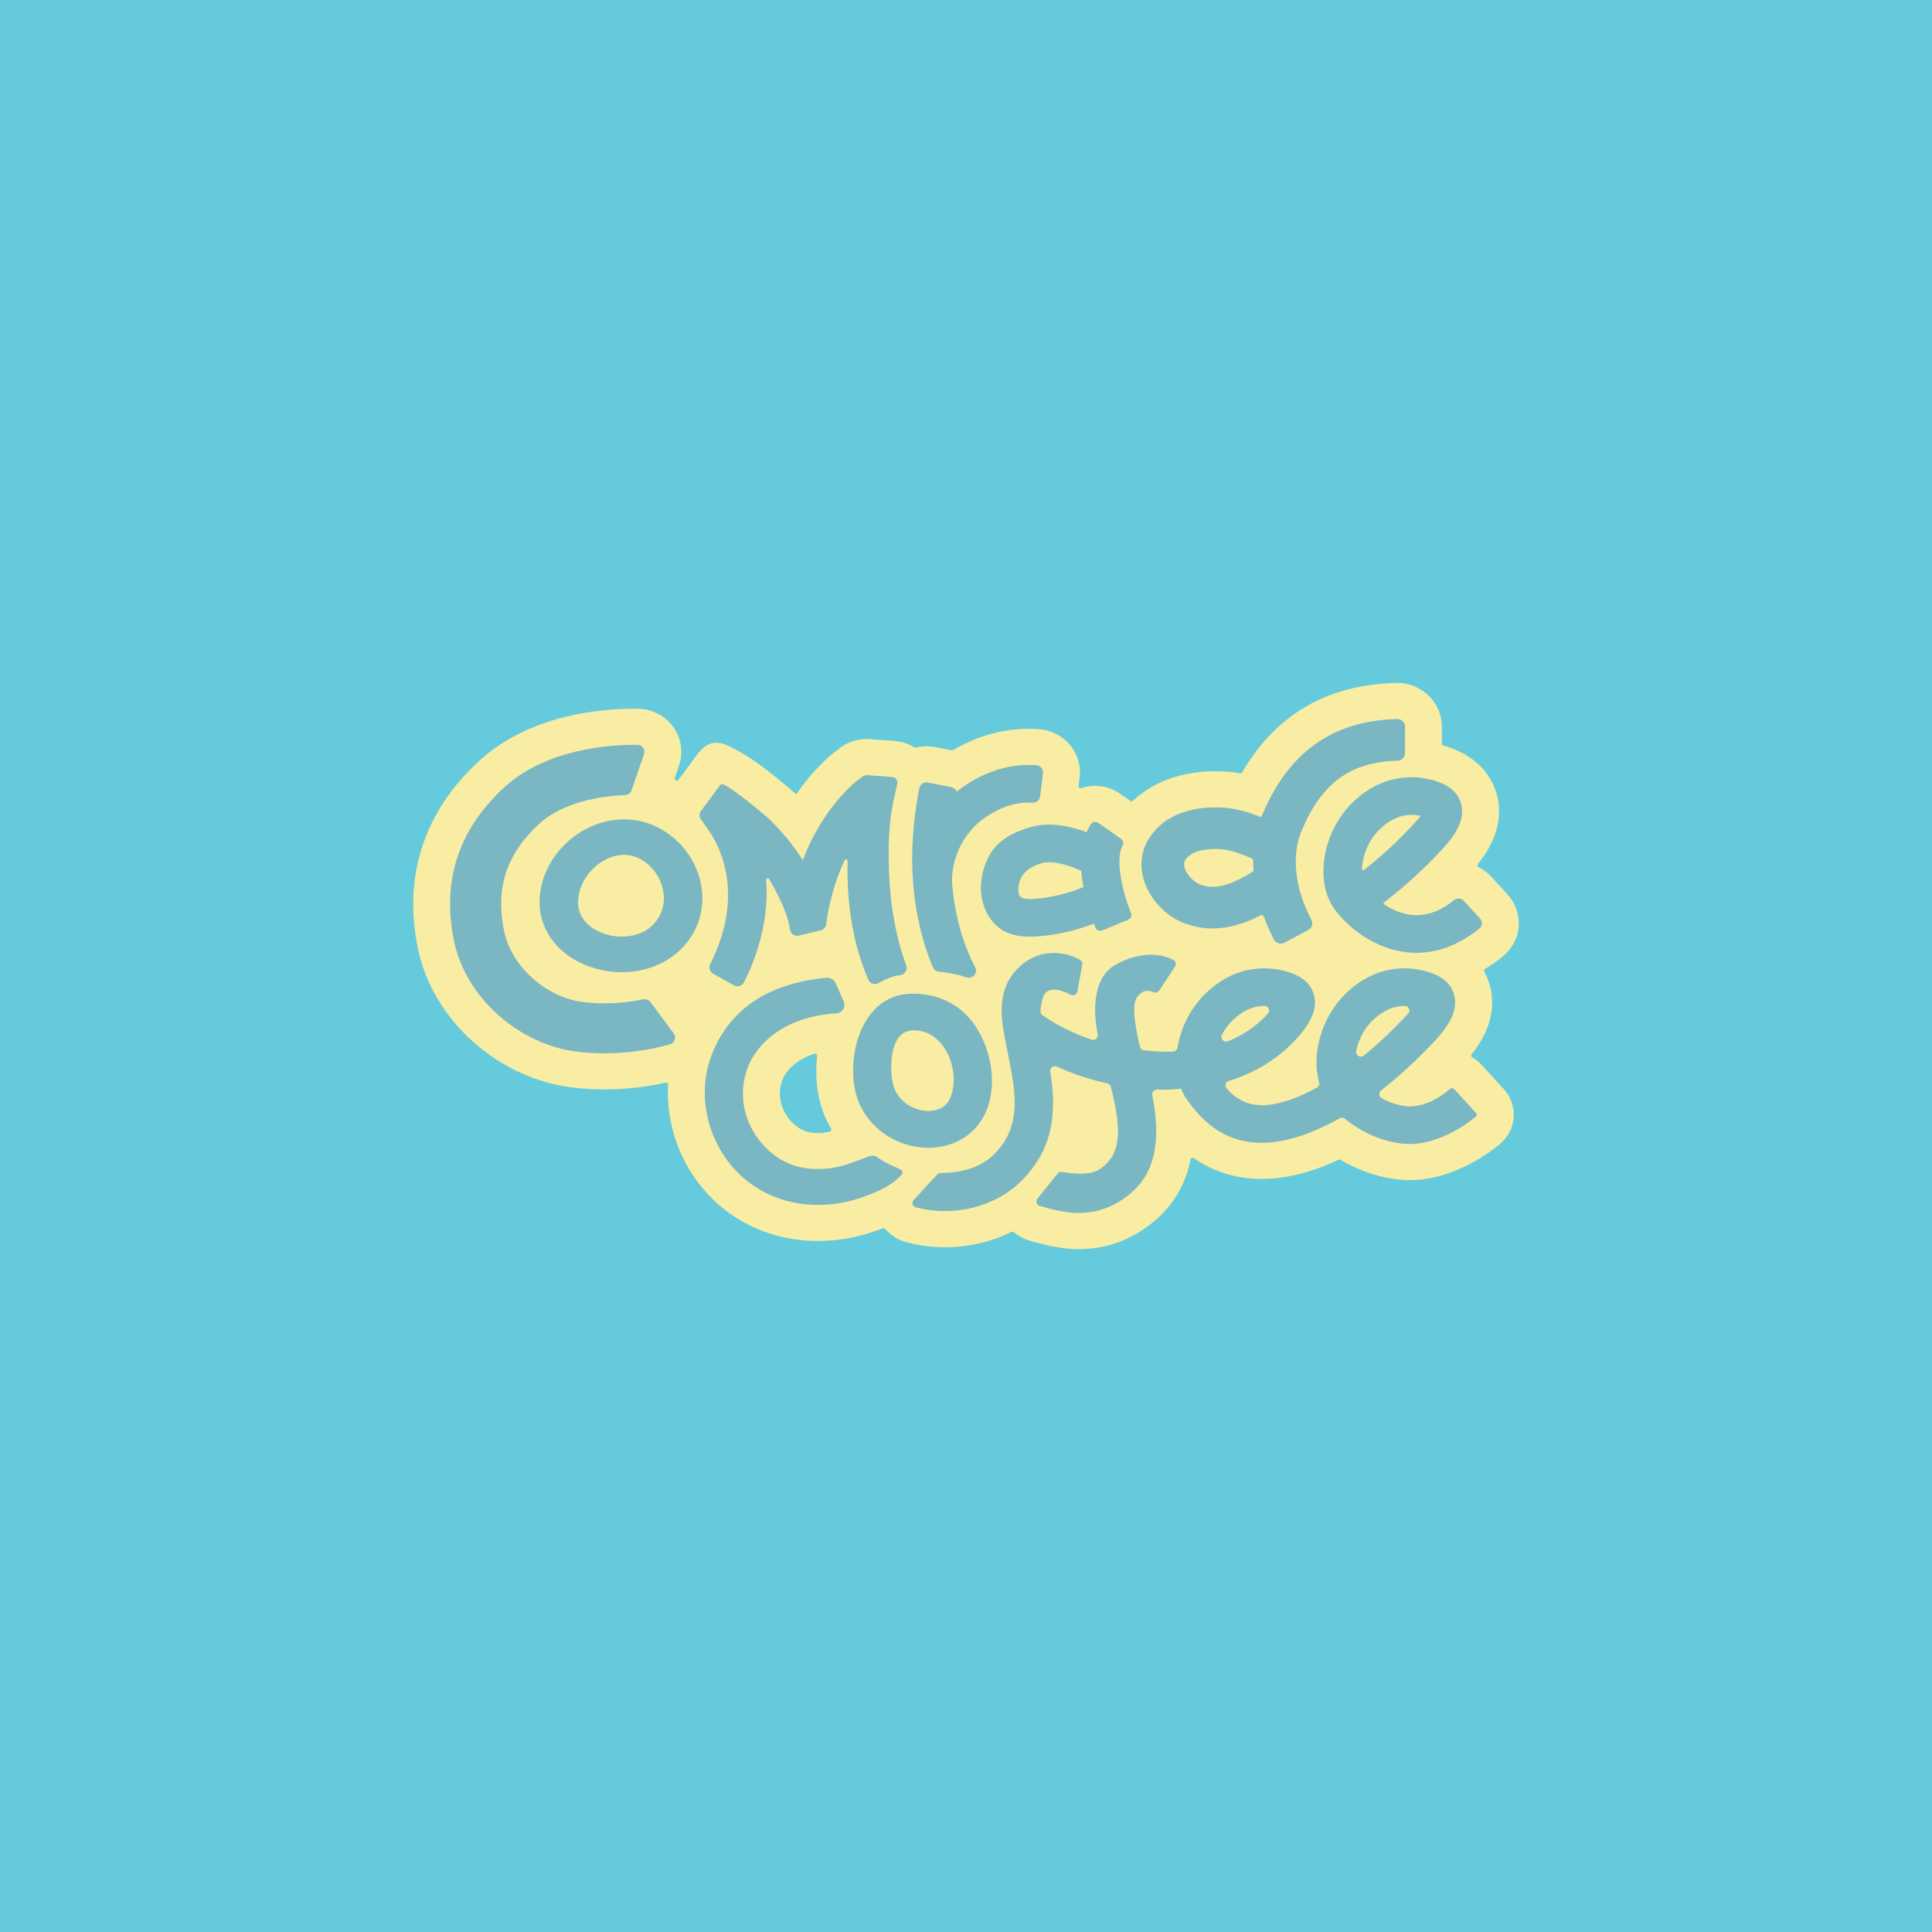 <?xml version="1.0" encoding="UTF-8"?>
<svg id="Layer_1" data-name="Layer 1" xmlns="http://www.w3.org/2000/svg" viewBox="0 0 612 612">
  <defs>
    <style>
      .cls-1 {
        fill: #f8eda3;
      }

      .cls-1, .cls-2, .cls-3 {
        stroke-width: 0px;
      }

      .cls-2 {
        fill: #7ab7c2;
      }

      .cls-3 {
        fill: #64cadc;
      }
    </style>
  </defs>
  <rect class="cls-3" width="612" height="612"/>
  <g>
    <path class="cls-1" d="m481.08,293.45c.27-3.65-1-7.31-3.49-10.04l-5.21-5.7c-1.17-1.28-2.53-2.3-4.01-3.04-.38-.19-.47-.68-.2-1.01,3.59-4.44,8.62-12.46,5.93-22.11-1.41-5.06-5.35-11.8-16.09-15.15-.23-.07-.49-.15-.78-.23s-.49-.34-.49-.63v-5.35c0-3.71-1.56-7.33-4.29-9.94-2.78-2.64-6.53-4.07-10.34-3.92-21.73.57-38.03,10.08-48.6,28.3-.14.24-.42.37-.7.32-1.19-.21-2.35-.37-3.47-.46-12.37-1.02-23.1,2.28-30.44,9.16-.23.22-.59.25-.85.06l-3.34-2.34c-2.95-2.07-6.69-2.89-10.29-2.22-.63.12-1.25.28-1.85.49-.47.16-.95-.21-.89-.7l.33-2.68c.45-3.69-.67-7.45-3.08-10.32-2.42-2.88-5.99-4.69-9.79-4.97-9.38-.68-18.68,1.6-27.24,6.64-.14.08-.31.11-.47.08l-5.19-1.03c-2.06-.4-4.13-.34-6.1.14-.17.04-.35.01-.5-.08-1.5-.92-3.19-1.56-4.97-1.85-1.19-.19-2.66-.29-5.18-.44-.86-.05-2.28-.14-2.79-.19-3.04-.44-6.18.11-8.88,1.56l-.8.43s-.06.04-.09.06l-3.64,2.81-.71.59c-3.78,3.42-7.3,7.5-10.39,11.96-.28-.27-.56-.54-.84-.81-.63-.6-4.31-3.67-7.32-6.04-3.91-3.08-7.93-5.89-12.43-8.11-1.42-.71-2.93-1.37-4.52-1.42-4.16-.13-6.39,3.99-8.5,6.84-1.22,1.64-2.43,3.28-3.65,4.92-.45.61-1.43.12-1.19-.6l1.36-3.96c1.42-4.13.72-8.71-1.87-12.25-2.58-3.55-6.79-5.69-11.24-5.72-11.97-.1-34.42,1.94-50.43,16.73-17.32,16-23.94,36.53-19.15,59.37,4.79,22.82,25.63,41.31,49.55,43.97,3.11.35,6.32.52,9.54.52,6.52,0,13.11-.74,19.33-2.14.44-.1.84.23.81.67-.41,7.67,1.1,15.53,4.49,22.69,5.6,11.82,15.48,20.51,27.8,24.47,4.81,1.54,9.9,2.33,15.16,2.33,6.16,0,12.31-1.07,18.27-3.17.72-.25,1.49-.54,2.29-.85.27-.11.58-.03.77.2,1.69,1.99,3.99,3.48,6.61,4.19,11.24,3.04,23.32,1.72,33.42-3.24.24-.12.53-.08.74.1,1.36,1.16,2.97,2.05,4.74,2.59,4.12,1.26,10.18,2.76,15.69,2.76,7.11,0,13.67-1.88,19.52-5.57,8.74-5.53,14.05-13.08,15.99-22.83.09-.48.65-.7,1.05-.42,5.25,3.63,12.29,6.59,21.5,6.59,5.92,0,12.28-1.27,18.91-3.76.3-.11.6-.24.83-.33l.21-.09c.59-.23,1.19-.48,1.79-.74.54-.23,1.07-.47,1.59-.7.33-.15.66-.3.99-.46.2-.1.44-.09.63.03,4.37,2.59,10.28,5.17,17.5,6.13,15.75,2.09,29.25-8,33.01-11.14,2.54-2.12,4.13-5.2,4.36-8.46.23-3.26-.92-6.53-3.15-8.96l-6.93-7.58c-.9-.98-1.93-1.8-3.06-2.45-.35-.2-.45-.65-.2-.96,3.58-4.48,8.41-12.4,5.76-21.89-.37-1.34-.93-2.8-1.74-4.28-.17-.31-.07-.69.23-.87,1.97-1.2,3.9-2.56,5.76-4.09,2.86-2.34,4.65-5.78,4.91-9.41Zm-225.87,64.89c-2.61-.84-5.26-3.28-6.76-6.22-1.58-3.09-1.83-6.54-.73-9.72.41-1.19,2.56-6.12,10.24-8.6.46-.15.92.23.87.7-.48,4.61-.25,9.07.52,12.86.74,3.63,2.08,7.04,3.9,10.15.22.38.02.87-.42.97-2.72.59-5.45.56-7.61-.13Z"/>
    <g>
      <path class="cls-2" d="m185.11,317.48c-11.88-1.32-23.03-11.14-25.39-22.36-2.87-13.66.62-24.48,10.98-34.06,7.74-7.15,19.84-8.88,27.34-9.22.93-.04,1.73-.64,2.03-1.5l3.94-11.5c.49-1.42-.59-2.89-2.12-2.91-8.78-.07-28.91,1.24-42.3,13.61-14.43,13.33-19.72,29.73-15.72,48.75,3.74,17.82,20.69,32.83,39.42,34.91,2.71.3,5.46.45,8.22.45,7.12,0,14.27-.99,20.74-2.87,1.49-.43,2.08-2.18,1.17-3.41l-7.37-9.94c-.53-.71-1.44-1.04-2.32-.85-5.95,1.23-12.51,1.57-18.61.9Z"/>
      <g>
        <path class="cls-2" d="m312.23,273.44c-3.86,10.13.29,19.06,6.53,21.84,2.16.96,4.62,1.43,7.5,1.43.6,0,1.17-.02,1.67-.05,6.02-.31,12.45-1.73,18.6-4.09.2.52.38.96.52,1.3.17.4.48.71.89.87.41.16.86.16,1.26,0l8.21-3.43c.81-.34,1.2-1.26.87-2.06h0c-2.42-5.86-5.27-16.86-2.65-21.43.4-.7.2-1.59-.48-2.06l-7.27-5.1c-.36-.26-.82-.35-1.27-.27-.44.08-.81.33-1.05.69-.5.77-.96,1.62-1.35,2.52-4.66-1.72-11.43-3.38-17.53-1.66-7.81,2.2-12.27,5.74-14.46,11.5Zm10.94,5.3c.96-2.53,3.28-4.32,6.88-5.34.69-.19,1.45-.28,2.25-.28,3.69,0,8.15,1.8,10.23,2.74.12,1.64.35,3.37.67,5.15-5.22,2.15-10.87,3.48-15.94,3.75-.61.03-2.44.13-3.47-.33-1.81-.81-1.21-4.18-.64-5.69Z"/>
        <path class="cls-2" d="m282.99,369.41c-1.72-.77-3.43-1.61-4.94-2.73-.84-.62-1.96-.76-2.93-.35-1.3.54-3.17,1.24-6.05,2.25-5.89,2.08-12.27,2.3-17.51.62-5.59-1.79-10.67-6.27-13.58-11.98-2.98-5.84-3.45-12.42-1.33-18.51,2.74-7.88,11.59-16.67,28.2-17.7.94-.06,1.79-.55,2.26-1.32.46-.74.52-1.62.17-2.41l-2.63-5.9c-.49-1.1-1.66-1.76-2.91-1.64-18.79,1.7-31.48,10.52-36.68,25.48-2.9,8.33-2.29,17.91,1.68,26.29,4.23,8.91,11.63,15.45,20.84,18.41,3.63,1.16,7.5,1.76,11.51,1.76,4.8,0,9.61-.84,14.3-2.49,2.97-1.05,5.91-2.26,8.53-3.99,1.31-.86,2.59-1.86,3.62-3.03.98-1.1-.04-1.63-1.09-2.09-.49-.22-.98-.43-1.47-.65Z"/>
        <path class="cls-2" d="m276.03,320.92c-5.59,6.8-6.63,17.31-5.22,24.19,2.05,10.02,10.87,17.58,21.46,18.4.61.05,1.22.07,1.82.07,8.53,0,15.61-4.62,18.49-12.06,2.74-7.07,2.02-15.9-1.91-23.61-4.41-8.66-12.22-13.32-22.04-13.14-5.01.1-9.37,2.22-12.6,6.16Zm23.43,11.52c2.74,4.5,3.42,10.54,1.69,15.03-1.64,4.24-5.65,4.59-7.9,4.42-4.37-.34-9.3-3.25-10.48-9.01-1.09-5.31-.51-14.08,4.17-16.03.09-.04.19-.08.28-.11,1.05-.37,2.28-.47,3.66-.29,3.45.46,6.5,2.58,8.57,5.99Z"/>
        <path class="cls-2" d="m295.55,306.43c.32.76,1.05,1.29,1.91,1.37,3.13.3,6.04.91,8.66,1.79.25.09.51.13.77.13.66,0,1.29-.27,1.74-.78.61-.69.73-1.66.3-2.48-2.65-5.03-4.64-10.71-5.92-16.86-.6-2.88-1.06-5.94-1.37-9.12-.34-3.47.39-7.49,2.05-11.34,1.62-3.74,4.43-7.28,7.71-9.7,3.5-2.58,9.05-5.57,15.68-5.18,1.19.08,2.25-.79,2.4-1.97l.91-7.39c.08-.61-.1-1.22-.51-1.69-.4-.48-.99-.77-1.62-.82-8.71-.63-17.39,2.25-25.21,8.35-.28-.68-.89-1.21-1.67-1.37l-7.45-1.48c-.61-.12-1.22,0-1.74.34s-.86.85-.98,1.44c-1.13,5.76-1.85,11.55-2.12,17.16-.08.94-.08,1.72-.08,1.72-.44,13.58,1.81,26.68,6.51,37.89Z"/>
        <path class="cls-2" d="m444.97,350.35c-2.79-.39-5.3-1.33-7.32-2.49-.91-.52-1.01-1.78-.18-2.43,8.03-6.28,14.31-12.74,17.5-16.22,3.16-3.45,7.18-8.67,5.66-14.11-1.42-5.1-6.46-6.67-8.36-7.26-4.34-1.35-15.57-3.36-26.18,7.08-7.42,7.31-10.77,19-8.23,27.97.18.64-.13,1.33-.72,1.65-1.68.91-3.33,1.73-4.94,2.44l-.34.15c-.6.26-1.2.5-1.79.73-12.24,4.75-17.86,1.09-21.53-3.1-.7-.8-.34-2.05.69-2.36,8.42-2.57,15.74-7.08,21.33-13.19,3.16-3.45,7.18-8.67,5.66-14.11-1.42-5.1-6.46-6.67-8.36-7.26-4.34-1.35-15.58-3.36-26.18,7.08-4.52,4.45-7.62,10.53-8.68,16.92-.12.7-.7,1.23-1.43,1.27-3.59.17-7.42-.19-9.19-.39-.61-.07-1.11-.5-1.27-1.09-.43-1.58-.67-2.89-.89-4.01-1.7-8.91-1.01-11.23,1.21-13.02,1.38-1.11,2.89-.77,3.89-.32.7.32,1.52.07,1.94-.56l4.94-7.54c.46-.7.25-1.66-.49-2.06-4.29-2.34-10.89-2.57-18.09,1.33-8.38,4.55-6.97,16.88-5.9,22.2.22,1.12-.89,2.05-1.98,1.67-5.73-1.96-11.1-4.64-15.51-7.73-.41-.29-.65-.75-.63-1.24.05-1.2.22-2.37.49-3.44.14-.55.47-1.65.97-2.24,1.96-2.3,5.76-.79,8.02.43.91.49,2.03-.04,2.21-1.04l1.53-8.48c.11-.59-.16-1.2-.68-1.51-3.99-2.38-11.72-3.91-18.19,1.3-8.72,7.03-6.81,17.27-5.54,24.05.28,1.5.59,3.01.89,4.53l.02.09c2.38,11.71,4.62,22.76-4.57,31.78-1.8,1.76-4.48,3.34-6.84,4.16-3.16,1.09-6.37,1.64-9.82,1.56-.35,0-.85.18-1.09.42-2.6,2.61-4.93,5.46-7.53,8.08-.78.78-.44,2.11.64,2.4,11.52,3.12,24.77.13,33.26-8.2,11.05-10.83,11.15-23.36,9.34-34.81-.18-1.17,1.03-2.06,2.12-1.55,5.02,2.32,10.34,4.09,15.89,5.28.57.12,1.03.55,1.17,1.11,3.36,13.35,3.62,21.55-3.75,26.21-3.22,2.04-9.4,1.18-11.69.76-.55-.1-1.11.11-1.45.54l-6.36,7.89c-.65.81-.28,2.01.73,2.32,2.81.86,7.98,2.24,12.21,2.24,4.82,0,9.25-1.26,13.18-3.74,7.06-4.47,14.47-12.32,10.25-33.57-.19-.94.57-1.83,1.56-1.77,2.55.14,4.89-.06,6.61-.2.34-.03.65-.05.94-.08.56,1.39,1.27,2.66,2.12,3.8,3.23,4.33,9.96,13.34,23.4,13.34,4.48,0,9.42-1.01,14.7-3,.16-.06.31-.12.47-.19l.3-.12c.52-.21,1.05-.42,1.58-.65.46-.2.92-.4,1.37-.61.44-.2.88-.41,1.33-.62.58-.27,1.15-.55,1.72-.84l.15-.08c.18-.09.37-.18.53-.27.94-.49,1.79-.95,2.59-1.39.55-.31,1.22-.24,1.7.16,3.52,2.96,9.67,6.76,17.58,7.81,11.04,1.47,21.3-6.38,23.86-8.51.34-.28.37-.78.07-1.1l-6.92-7.57c-.36-.39-.98-.43-1.38-.08-1.98,1.75-7.88,6.31-14.35,5.41Zm-.02-31.7c1.28,0,1.97,1.47,1.12,2.41-.06.06-.12.13-.18.19-4.31,4.72-9.03,9.18-13.85,13.11-1.08.88-2.73-.05-2.45-1.4.67-3.3,2.3-6.84,5.15-9.64,3.15-3.1,6.58-4.67,10.2-4.67h0Zm-43.46,2.61c-3.4,3.72-7.59,6.59-12.5,8.57-1.3.53-2.57-.83-1.93-2.06.88-1.66,1.99-3.17,3.28-4.45,3.15-3.1,6.58-4.67,10.21-4.67h0c1.28,0,1.97,1.47,1.12,2.41-.06.06-.12.13-.18.2Z"/>
        <path class="cls-2" d="m468.87,291.03l-5.2-5.69c-.79-.86-2.11-.97-3.02-.24-4.44,3.6-8.98,5.19-13.49,4.72-2.93-.3-5.86-1.44-8.73-3.37-.12-.08-.15-.2-.16-.28,0-.06.01-.22.16-.33,6.51-4.95,12.98-10.88,18.73-17.16,3.16-3.45,7.18-8.67,5.66-14.11-1.42-5.1-6.46-6.67-8.36-7.26-4.34-1.35-15.58-3.36-26.18,7.08-9.41,9.26-11.95,25.04-5.43,33.76,4.36,5.84,12.7,12.47,23.02,13.53.93.1,1.88.15,2.81.15,6.9,0,13.8-2.67,19.96-7.73.45-.37.72-.89.77-1.47.04-.58-.16-1.16-.55-1.59Zm-18.89-32.58c-.43.58-1.03,1.34-1.89,2.28-4.93,5.39-10.46,10.52-16,14.84-.17.14-.34.09-.43.04-.07-.04-.23-.14-.22-.38.21-4.6,2.27-9.25,5.5-12.44,3.15-3.1,6.58-4.67,10.2-4.67.96,0,1.91.11,2.84.33Z"/>
        <path class="cls-2" d="m209.14,262.51c-4.9-2.69-10.42-3.57-15.98-2.54-12.08,2.25-21.63,12.87-22.21,24.71-.47,9.52,5.48,17.72,15.52,21.4,3.4,1.25,6.93,1.88,10.52,1.88,7.57,0,14.6-2.87,19.3-7.89,5.04-5.38,7.11-12.34,5.84-19.59-1.32-7.5-6.17-14.22-12.99-17.97Zm-2.08,30.22c-4.22,4.51-11.3,4.67-16.08,2.92-2.47-.91-8.18-3.74-7.85-10.46.32-6.62,5.91-12.99,12.44-14.2h0c.71-.13,1.4-.2,2.09-.2,1.82,0,3.57.46,5.23,1.37,3.76,2.07,6.45,5.85,7.2,10.11.69,3.92-.39,7.63-3.03,10.46Z"/>
        <path class="cls-2" d="m224.62,263.25c2.95,4.23,11.7,19.76.33,42.21-.54,1.06-.14,2.36.91,2.95l6.59,3.72c.35.2.75.3,1.15.3.22,0,.43-.03.64-.09.61-.17,1.1-.57,1.39-1.12,1.98-3.75,8.32-17.16,7.05-32.48-.03-.32.2-.44.34-.48.11-.04.4-.09.59.21,3.64,5.99,6.18,12.12,6.63,15.98.07.64.43,1.22.97,1.59.54.37,1.22.49,1.86.33l6.93-1.68c.92-.22,1.62-1,1.73-1.92.59-5.14,2.42-13.15,5.82-20.26.15-.32.45-.29.56-.27.12.03.39.13.38.48-.34,14.16,1.87,26.82,6.58,37.65.26.59.76,1.04,1.39,1.24.63.2,1.31.12,1.87-.21,1.76-1.04,4.48-2.25,6.81-2.51.71-.08,1.33-.46,1.7-1.05.38-.6.46-1.32.21-1.99-3.19-8.74-5.08-19.08-5.46-29.91-.21-6.14-.09-11.13.38-15.7.19-1.83.5-3.78.94-5.97.42-2.06.91-4.12,1.34-5.9.12-.49.02-1.01-.26-1.43-.28-.42-.74-.7-1.24-.79-.66-.11-2.28-.21-3.99-.31-1.56-.1-3.18-.2-3.75-.29-.54-.09-1.08,0-1.57.27l-2.92,2.25c-6.84,6.19-12.71,15-16.1,24.16-.02.06-.06.09-.12.1-.06,0-.09-.03-.1-.05-3.07-4.77-6.77-9.23-11.01-13.26-.11-.11-12.41-10.57-14.41-10.57-.01,0-.03,0-.04,0l-.48.07-6.22,8.37c-.57.77-.58,1.8-.04,2.59l2.63,3.76Z"/>
        <path class="cls-2" d="m374.94,292.36c3.07,1.22,6.46,1.82,9.8,1.74,4.62-.11,9.4-1.48,14.63-4.17.23-.12.45-.07.55-.03.11.04.3.15.4.4,1.15,3.13,2.38,5.69,3.2,7.28.3.59.83,1.02,1.47,1.21.24.07.49.11.74.11.41,0,.82-.1,1.19-.3l7.49-4.01c1.17-.62,1.62-2.07,1.02-3.21-7.64-14.57-4.49-24.87-3.34-27.68,6.34-15.52,15.49-22.32,30.6-22.73,1.32-.04,2.39-1.13,2.39-2.43v-8.34c0-.65-.27-1.29-.75-1.74-.48-.46-1.09-.72-1.77-.68-20.61.51-34.68,10.66-43,31.03h0s-.01.03-.02.05c-4.28-1.7-8.03-2.69-11.16-2.95-10.9-.91-19.47,2.36-24.11,9.21-2.75,4.04-3.41,8.96-1.87,13.84,1.86,5.87,6.78,11.14,12.56,13.42Zm.55-19.97c1.92-2.83,6.08-3.46,9.39-3.46.86,0,1.66.04,2.35.1,2.13.18,5.45,1.21,9.33,2.92.23.1.39.35.39.62,0,.98.04,1.99.11,2.99.02.25-.1.49-.31.62-3.51,2.15-8.09,4.62-12.33,4.73h0c-1.47.04-3-.23-4.39-.78-2-.79-4.08-3.03-4.73-5.09-.5-1.59.02-2.36.22-2.64Z"/>
      </g>
    </g>
  </g>
</svg>